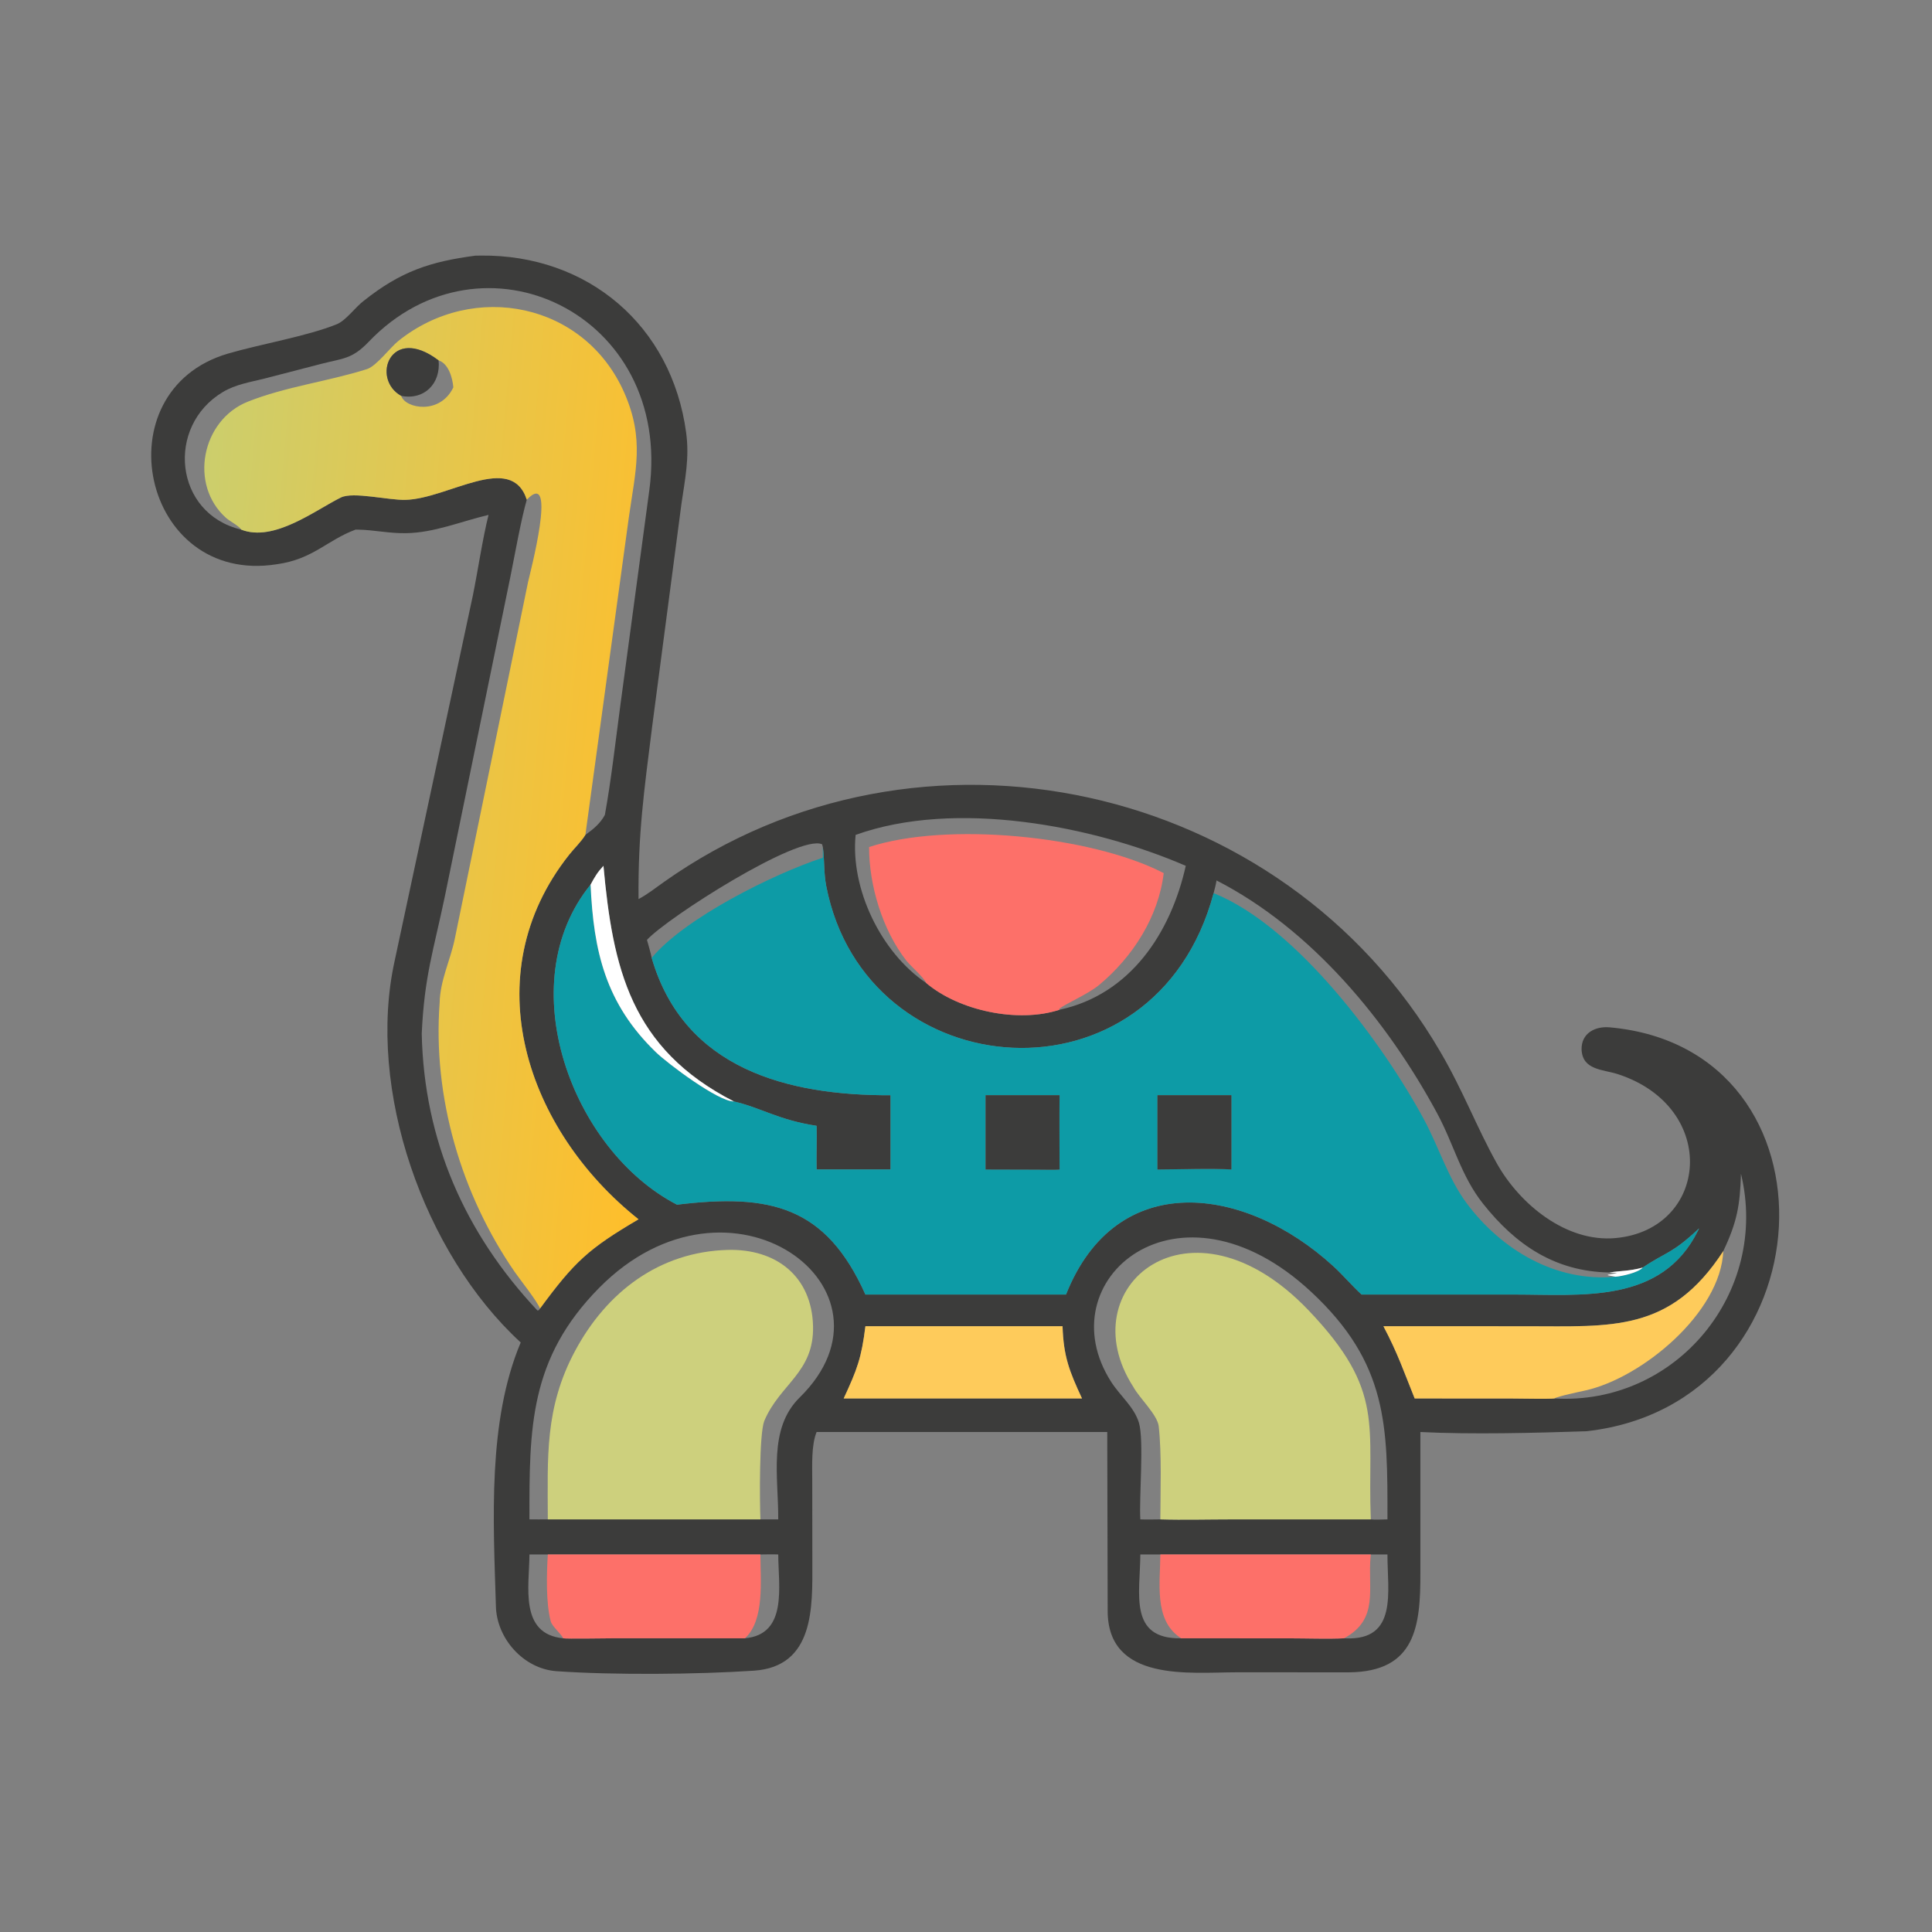 <?xml version="1.0" encoding="utf-8" ?><svg xmlns="http://www.w3.org/2000/svg" xmlns:xlink="http://www.w3.org/1999/xlink" width="1024" height="1024" viewBox="0 0 1024 1024"><rect x="0" y="0" width="1024" height="1024" fill="#808080" stroke="none"/><path fill="#3C3C3B" transform="scale(2 2)" d="M94.242 140.349C86.655 143.156 82.974 148.196 73.377 149.528C37.495 155.234 26.755 103.565 60.419 93.705C68.873 91.229 81.53 89.074 89.288 85.91C91.728 84.891 94.242 81.315 96.405 79.715C106.23 71.893 114.01 69.338 125.965 67.755L127.427 67.731C155.71 67.43 178.015 86.202 181.841 114.688C182.736 121.351 181.553 126.904 180.596 133.477L172.834 192.494C170.688 209.617 169.067 220.848 169.217 238.266C171.484 237.084 173.8 235.261 175.89 233.779C243.606 185.773 339.958 207.065 381.692 278.727C387.672 288.884 391.387 298.886 396.696 308.344C402.755 319.139 415.064 329.287 428.113 328.104C452.827 325.862 455.764 293.53 428.804 284.679C424.853 283.38 419.383 283.661 419.134 278.147C419.033 273.814 422.719 271.912 426.567 272.255C489.746 277.894 485.015 372.04 420.502 379.284C406.86 379.752 389.879 380.181 376.414 379.498L376.414 416.79C376.467 430.993 375.133 443.021 357.515 443.185L327.731 443.175C315.436 443.182 293.454 445.895 293.544 426.762L293.433 379.498L216.404 379.498C214.98 383.025 215.251 388.432 215.254 392.337L215.28 414.326C215.292 425.767 215.871 441.679 199.778 442.748C184.817 443.741 162.697 443.947 147.475 442.881C138.763 442.271 131.574 434.217 131.418 425.569C130.734 402.903 129.185 376.694 137.995 355.767C112.227 332.087 97.109 288.602 104.571 254.713L125.33 157.727C126.672 151.081 127.87 142.839 129.469 136.453C122.092 138.192 115.109 141.189 107.558 141.3C102.958 141.367 99.094 140.412 94.69 140.352L94.242 140.349ZM63.912 140.349C72.617 143.769 83.62 135.128 90.357 131.832C93.597 130.247 102.94 132.585 107.454 132.468C118.827 132.171 135.474 119.716 139.603 132.421C138.093 137.659 136.463 146.852 135.355 152.367L117.899 237.51C114.846 252.097 112.47 258.654 111.764 273.907C112.364 302.302 123.215 326.834 142.413 347.284L142.786 347.233L143.103 346.78C152.266 334.334 155.928 330.945 169.217 323.126C139.656 299.664 125.361 258.581 150.868 226.467C152.204 224.785 154.003 223.093 155.13 221.254C157.226 219.738 159.062 218.263 160.298 215.958C161.95 206.905 163.116 196.471 164.356 187.238L172.079 129.882C178.383 83.082 127.712 59.17 97.681 90.604C93.278 95.213 90.904 94.931 85.101 96.434L70.202 100.298C66.378 101.257 62.496 101.838 59.054 103.895C43.879 112.962 46.129 136.128 63.912 140.349ZM218.061 224.469L217.861 223.739C211.652 220.976 176.812 243.214 171.453 249.075C171.822 250.437 172.451 252.519 172.705 253.846C181.268 283.373 208.904 290.344 236.006 290.249L236.006 309.92L216.404 309.92C216.325 306.049 216.508 302.13 216.404 298.355C206.275 296.805 201.767 293.595 194.485 291.894C167.082 277.867 162.399 256.453 159.92 229.453C158.311 231.192 157.61 232.386 156.512 234.434C135.156 260.698 151.545 304.825 179.411 319.253C204.175 316.248 218.867 319.664 229.344 343.066L282.503 343.066C295.84 309.483 329.94 314.172 353.277 335.495C355.927 337.915 358.231 340.672 360.83 343.066L401.28 343.067C419.324 343.067 440.352 345.578 449.974 326.156L450.289 325.522C442.943 332.423 441.662 331.653 435.338 335.918C431.704 336.887 429.817 336.72 426.474 337.222C412.138 336.958 401.716 329.961 393.003 318.968C387.174 311.614 385.278 303.23 380.863 295.043C367.681 270.597 347.585 246.244 322.393 233.325C322.246 234.345 321.877 235.663 321.623 236.689C306.157 294.693 229.404 288.579 218.968 234.843C218.251 231.152 218.547 227.964 218.061 224.469ZM226.747 221.254C225.326 235.576 233.513 252.448 245.41 260.469C254.154 267.918 269.874 271.176 280.797 267.593C299.524 263.557 310.255 247.269 314.242 229.453C289.548 218.771 253.121 211.802 226.747 221.254ZM456.688 331.557C442.652 353.143 427.136 351.475 404.469 351.473L366.622 351.463C370.43 358.679 371.983 363.356 374.906 370.608L400.902 370.626C402.634 370.627 410.637 370.779 411.922 370.608C444.172 372.491 468.968 342.522 461.373 311.049C461.133 319.396 460.341 323.862 456.688 331.557ZM140.308 402.65C141.914 402.674 143.565 402.652 145.175 402.65L201.519 402.65L206.242 402.65C206.314 391.499 203.497 378.617 211.917 370.357C241.145 341.684 193.518 306.099 158.761 341.316C140.225 360.098 140.281 378.584 140.308 402.65ZM302.199 402.65C303.832 402.722 305.84 402.66 307.504 402.65C313.511 402.832 320.281 402.654 326.358 402.652L363.279 402.65C364.17 402.78 366.658 402.671 367.689 402.65C367.732 377.901 367.824 361.28 347.458 342.341C312.249 309.597 277.186 339.222 294.479 366.219C296.879 369.966 300.531 372.801 301.836 377.061C303.211 381.778 301.85 396.855 302.199 402.65ZM145.175 411.95L140.308 411.95C140.257 420.449 137.582 432.998 149.227 434.163C150.199 434.34 160.389 434.168 162.249 434.166L197.43 434.163C208.792 433.123 206.282 420.419 206.242 411.95C204.767 411.879 203.021 411.936 201.519 411.95L145.175 411.95ZM307.504 411.95L302.199 411.95C302.155 422.256 298.997 434.414 313.009 434.163L341.897 434.174C346.043 434.176 352.196 434.38 356.191 434.163L356.567 434.18C370.539 434.789 367.658 421.727 367.689 411.95L363.279 411.95L307.504 411.95ZM229.344 351.463C228.305 359.861 227.172 362.888 223.585 370.608L280.797 370.608L286.74 370.608C283.384 363.383 281.845 359.489 281.585 351.463L229.344 351.463Z"/><defs><linearGradient id="gradient_0" gradientUnits="userSpaceOnUse" x1="177.703" y1="217.162" x2="47.109" y2="205.498"><stop offset="0" stop-color="#FFBE2B"/><stop offset="1" stop-color="#CCCE6C"/></linearGradient></defs><path fill="url(#gradient_0)" transform="scale(2 2)" d="M139.603 132.421C135.474 119.716 118.827 132.171 107.454 132.468C102.94 132.585 93.597 130.247 90.357 131.832C83.62 135.128 72.617 143.769 63.912 140.349C63.512 139.504 60.849 138.086 59.951 137.291C49.986 128.459 53.453 111.309 65.681 106.446C75.745 102.444 86.891 101.096 97.221 97.829C99.774 97.021 103.356 92.117 105.615 90.311C125.582 74.351 154.987 80.224 165.471 104.142C170.865 116.448 168.39 124.745 166.634 137.221L155.13 221.254C154.003 223.093 152.204 224.785 150.868 226.467C125.361 258.581 139.656 299.664 169.217 323.126C155.928 330.945 152.266 334.334 143.103 346.78C142.488 344.995 137.692 338.948 136.364 337.02C122.203 316.461 114.635 290.683 116.513 265.73C116.618 259.888 119.388 254.299 120.499 248.914L139.945 154.221C140.283 152.58 147.946 123.799 139.603 132.421ZM116.233 95.512C103.433 85.809 98.229 100.413 106.326 104.908C107.384 108.271 116.608 110.035 120.14 102.654C119.93 100.185 118.892 96.362 116.233 95.512Z"/><path fill="#3C3C3B" transform="scale(2 2)" d="M106.326 104.908C98.229 100.413 103.433 85.809 116.233 95.512C116.851 101.621 112.439 106.125 106.326 104.908Z"/><path fill="#FD7069" transform="scale(2 2)" d="M245.41 260.469C245.059 259.282 241.266 255.942 240.221 254.612C233.88 246.533 230.284 234.589 230.321 224.469C250.955 217.711 288.958 221.492 308.037 231.202L308.393 231.385C307.042 242.917 300.181 253.627 291.291 261.016C288.225 263.565 282.149 266.064 280.696 267.389L280.797 267.593C269.874 271.176 254.154 267.918 245.41 260.469Z"/><path fill="#0D9BA6" transform="scale(2 2)" d="M218.061 224.469C218.547 227.964 218.251 231.152 218.968 234.843C229.404 288.579 306.157 294.693 321.623 236.689C343.747 245.576 366.714 276.879 377.412 296.749C381.329 304.025 383.749 312.254 388.708 318.906C397.907 331.245 412.353 339.837 428.108 338.346C429.813 338.231 434.257 337.227 435.338 335.918C441.662 331.653 442.943 332.423 450.289 325.522L449.974 326.156C440.352 345.578 419.324 343.067 401.28 343.067L360.83 343.066C358.231 340.672 355.927 337.915 353.277 335.495C329.94 314.172 295.84 309.483 282.503 343.066L229.344 343.066C218.867 319.664 204.175 316.248 179.411 319.253C151.545 304.825 135.156 260.698 156.512 234.434C157.292 252.032 160.45 265.935 173.843 278.864C176.964 281.877 190.361 291.946 194.485 291.894C201.767 293.595 206.275 296.805 216.404 298.355C216.508 302.13 216.325 306.049 216.404 309.92L236.006 309.92L236.006 290.249C208.904 290.344 181.268 283.373 172.705 253.846C181.468 243.292 204.968 231.585 218.061 227.308L218.061 224.469ZM261.192 290.249L261.192 309.92L274.802 309.957C275.765 309.962 280.17 310.045 280.797 309.92C280.797 303.417 280.713 296.736 280.797 290.249L261.192 290.249ZM306.742 290.249L306.742 309.92C312.041 309.909 321.372 309.574 326.325 309.92L326.325 290.249L306.742 290.249Z"/><path fill="white" transform="scale(2 2)" d="M156.512 234.434C157.61 232.386 158.311 231.192 159.92 229.453C162.399 256.453 167.082 277.867 194.485 291.894C190.361 291.946 176.964 281.877 173.843 278.864C160.45 265.935 157.292 252.032 156.512 234.434Z"/><path fill="#3C3C3B" transform="scale(2 2)" d="M261.192 309.92L261.192 290.249L280.797 290.249C280.713 296.736 280.797 303.417 280.797 309.92C280.17 310.045 275.765 309.962 274.802 309.957L261.192 309.92Z"/><path fill="#3C3C3B" transform="scale(2 2)" d="M306.742 309.92L306.742 290.249L326.325 290.249L326.325 309.92C321.372 309.574 312.041 309.909 306.742 309.92Z"/><path fill="#CDD07D" transform="scale(2 2)" d="M145.175 402.65C145.15 386.252 144.292 373.172 152.373 358.058C160.722 342.442 174.683 331.726 192.868 331.239C205.654 330.897 215.141 338.209 215.464 351.447C215.764 363.767 206.668 366.741 202.537 376.577C201.175 380.149 201.322 397.734 201.519 402.65L145.175 402.65Z"/><path fill="#CDD07D" transform="scale(2 2)" d="M307.504 402.65C307.514 395.358 307.899 385.35 307.07 377.972C306.726 374.916 301.819 370.337 300.364 367.573C283.239 341.116 315.388 314.338 346.792 347.26C367.295 368.753 362.293 377.757 363.279 402.65L326.358 402.652C320.281 402.654 313.511 402.832 307.504 402.65Z"/><path fill="#FECB5B" transform="scale(2 2)" d="M366.622 351.463L404.469 351.473C427.136 351.475 442.652 353.143 456.688 331.557C456 347.886 435.147 365.166 420.122 368.491C418.632 368.821 412.821 370.03 411.922 370.608C410.637 370.779 402.634 370.627 400.902 370.626L374.906 370.608C371.983 363.356 370.43 358.679 366.622 351.463Z"/><path fill="white" transform="scale(2 2)" d="M426.474 337.222C429.817 336.72 431.704 336.887 435.338 335.918C434.257 337.227 429.813 338.231 428.108 338.346L426.079 337.947L426.13 337.811L428.546 337.395C428.188 337.314 426.911 337.252 426.474 337.222Z"/><path fill="#FECB5B" transform="scale(2 2)" d="M223.585 370.608C227.172 362.888 228.305 359.861 229.344 351.463L281.585 351.463C281.845 359.489 283.384 363.383 286.74 370.608L280.797 370.608L223.585 370.608Z"/><path fill="#FD7069" transform="scale(2 2)" d="M145.175 411.95L201.519 411.95C201.516 418.78 202.694 429.31 197.43 434.163L162.249 434.166C160.389 434.168 150.199 434.34 149.227 434.163C148.884 433.134 146.339 431.078 145.963 429.705C144.629 424.824 144.873 416.951 145.175 411.95Z"/><path fill="#FD7069" transform="scale(2 2)" d="M307.504 411.95L363.279 411.95L363.232 412.395C362.385 421.01 365.593 429.07 356.191 434.163C352.196 434.38 346.043 434.176 341.897 434.174L313.009 434.163C312.952 434.124 312.894 434.084 312.837 434.045L312.553 433.843C305.803 429.106 307.461 419.427 307.504 411.95Z"/></svg>